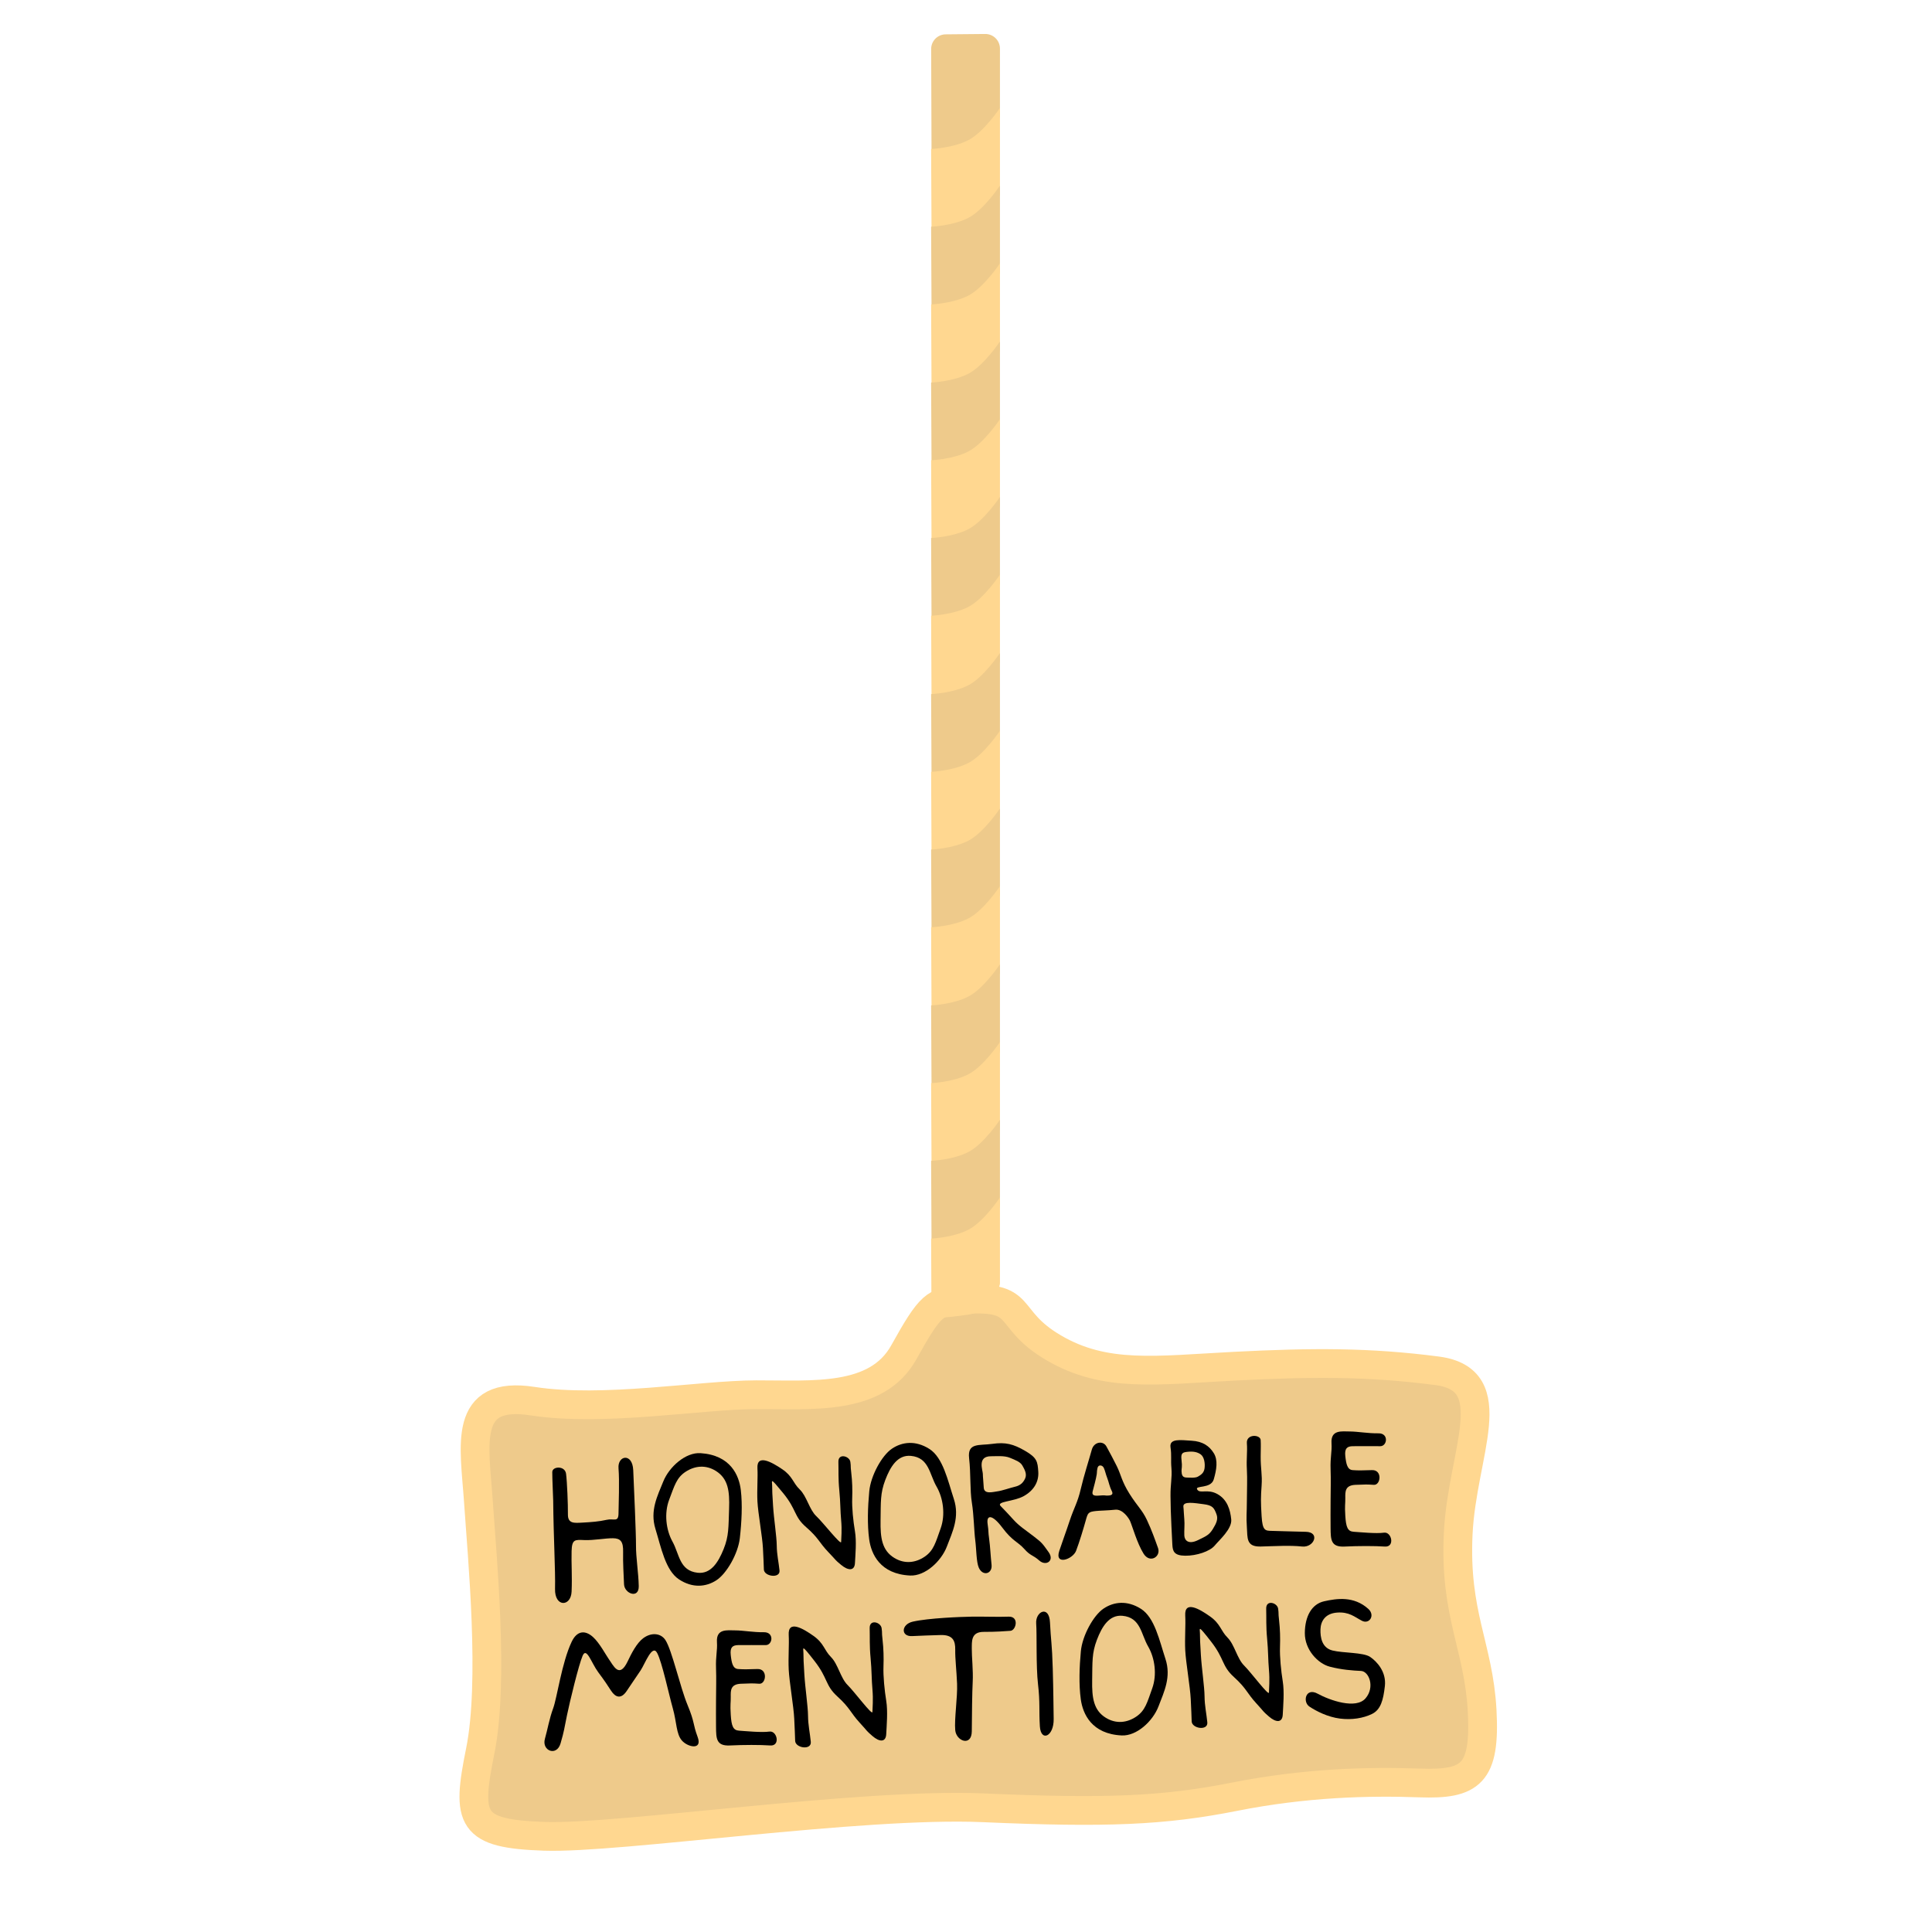 <?xml version="1.0" encoding="UTF-8" standalone="no"?>
<!DOCTYPE svg PUBLIC "-//W3C//DTD SVG 1.1//EN" "http://www.w3.org/Graphics/SVG/1.1/DTD/svg11.dtd">
<svg width="100%" height="100%" viewBox="0 0 2100 2100" version="1.1" xmlns="http://www.w3.org/2000/svg" xmlns:xlink="http://www.w3.org/1999/xlink" xml:space="preserve" xmlns:serif="http://www.serif.com/" style="fill-rule:evenodd;clip-rule:evenodd;stroke-linecap:round;stroke-linejoin:round;stroke-miterlimit:1.5;">
    <g transform="matrix(1,0,0,1,2,26)">
        <path d="M1041.19,1387C1014.38,1389.22 1009.76,1391.13 980.337,1444C950.916,1496.87 881.022,1489.86 820,1490C758.978,1490.14 653.746,1508.91 577,1497C500.254,1485.09 513.858,1544.52 518,1606C522.142,1667.49 535.256,1801.99 520,1877.29C504.744,1952.59 509.218,1967.21 589.761,1970C670.305,1972.79 933.597,1933.17 1067,1939C1200.4,1944.83 1262.72,1942.25 1339.67,1927C1416.63,1911.75 1485.22,1910 1541,1912C1596.78,1914 1612.8,1902.41 1609,1833C1605.2,1763.59 1578.76,1728.87 1583,1641C1587.24,1553.13 1633.78,1473.64 1560,1464C1486.22,1454.36 1424.35,1454.66 1339.67,1459C1254.99,1463.34 1199.42,1471.91 1143.3,1439C1087.19,1406.09 1115.85,1380.82 1041.19,1387Z" style="fill:rgb(238,202,139);stroke:rgb(255,215,144);stroke-width:31.25px;"/>
    </g>
    <g transform="matrix(1,0,0,1,0,-59)">
        <g transform="matrix(0.435,0,0,0.435,595.788,-237.667)">
            <path d="M957.125,804.494C957.056,784.387 973.237,767.998 993.343,767.81C1022.38,767.539 1062.9,767.161 1092.08,766.888C1101.84,766.797 1111.23,770.608 1118.16,777.474C1125.09,784.34 1128.99,793.69 1128.99,803.446C1128.99,862.828 1128.99,973 1128.99,973C1128.99,973 1117.69,1039.78 1050,1050C982.307,1060.22 958,1058 958,1058C958,1058 957.394,882.306 957.125,804.494Z" style="fill:rgb(238,202,139);"/>
        </g>
        <g transform="matrix(0.435,0,0,0.435,595.788,-153.182)">
            <path d="M957,860C957,860 1011.3,857.922 1050,838C1088.7,818.078 1128.99,757.358 1128.99,757.358L1128.99,973C1128.99,973 1117.69,1039.78 1050,1050C982.307,1060.22 958,1058 958,1058L957,860Z" style="fill:rgb(255,215,144);"/>
        </g>
        <g transform="matrix(0.435,0,0,0.435,595.788,-68.697)">
            <path d="M957,860C957,860 1011.3,857.922 1050,838C1088.7,818.078 1128.99,757.358 1128.99,757.358L1128.99,973C1128.99,973 1117.69,1039.78 1050,1050C982.307,1060.22 958,1058 958,1058L957,860Z" style="fill:rgb(238,202,139);"/>
        </g>
        <g transform="matrix(0.435,0,0,0.435,595.788,15.788)">
            <path d="M957,860C957,860 1011.3,857.922 1050,838C1088.7,818.078 1128.99,757.358 1128.99,757.358L1128.99,973C1128.99,973 1117.69,1039.78 1050,1050C982.307,1060.22 958,1058 958,1058L957,860Z" style="fill:rgb(255,215,144);"/>
        </g>
        <g transform="matrix(0.435,0,0,0.435,595.788,100.708)">
            <path d="M957,860C957,860 1011.3,857.922 1050,838C1088.7,818.078 1128.99,757.358 1128.99,757.358L1128.99,973C1128.99,973 1117.69,1039.78 1050,1050C982.307,1060.22 958,1058 958,1058L957,860Z" style="fill:rgb(238,202,139);"/>
        </g>
        <g transform="matrix(0.435,0,0,0.435,595.788,185.193)">
            <path d="M957,860C957,860 1011.3,857.922 1050,838C1088.7,818.078 1128.99,757.358 1128.99,757.358L1128.99,973C1128.99,973 1117.69,1039.78 1050,1050C982.307,1060.22 958,1058 958,1058L957,860Z" style="fill:rgb(255,215,144);"/>
        </g>
        <g transform="matrix(0.435,0,0,0.435,595.788,269.678)">
            <path d="M957,860C957,860 1011.3,857.922 1050,838C1088.7,818.078 1128.99,757.358 1128.99,757.358L1128.99,973C1128.99,973 1117.69,1039.78 1050,1050C982.307,1060.22 958,1058 958,1058L957,860Z" style="fill:rgb(238,202,139);"/>
        </g>
        <g transform="matrix(0.435,0,0,0.435,595.788,354.163)">
            <path d="M957,860C957,860 1011.3,857.922 1050,838C1088.7,818.078 1128.99,757.358 1128.99,757.358L1128.99,973C1128.99,973 1117.69,1039.78 1050,1050C982.307,1060.22 958,1058 958,1058L957,860Z" style="fill:rgb(255,215,144);"/>
        </g>
        <g transform="matrix(0.435,0,0,0.435,595.788,439.333)">
            <path d="M957,860C957,860 1011.3,857.922 1050,838C1088.7,818.078 1128.99,757.358 1128.99,757.358L1128.99,973C1128.99,973 1117.69,1039.78 1050,1050C982.307,1060.22 958,1058 958,1058L957,860Z" style="fill:rgb(238,202,139);"/>
        </g>
        <g transform="matrix(0.435,0,0,0.435,595.788,523.818)">
            <path d="M957,860C957,860 1011.3,857.922 1050,838C1088.7,818.078 1128.99,757.358 1128.99,757.358L1128.99,973C1128.99,973 1117.69,1039.78 1050,1050C982.307,1060.22 958,1058 958,1058L957,860Z" style="fill:rgb(255,215,144);"/>
        </g>
        <g transform="matrix(0.435,0,0,0.435,595.788,608.303)">
            <path d="M957,860C957,860 1011.3,857.922 1050,838C1088.7,818.078 1128.99,757.358 1128.99,757.358L1128.99,973C1128.99,973 1117.69,1039.78 1050,1050C982.307,1060.22 958,1058 958,1058L957,860Z" style="fill:rgb(238,202,139);"/>
        </g>
        <g transform="matrix(0.435,0,0,0.435,595.788,692.788)">
            <path d="M957,860C957,860 1011.3,857.922 1050,838C1088.7,818.078 1128.99,757.358 1128.99,757.358L1128.99,973C1128.99,973 1117.69,1039.78 1050,1050C982.307,1060.22 958,1058 958,1058L957,860Z" style="fill:rgb(255,215,144);"/>
        </g>
        <g transform="matrix(0.435,0,0,0.435,595.788,777.708)">
            <path d="M957,860C957,860 1011.3,857.922 1050,838C1088.7,818.078 1128.99,757.358 1128.99,757.358L1128.99,973C1128.99,973 1117.69,1039.78 1050,1050C982.307,1060.22 958,1058 958,1058L957,860Z" style="fill:rgb(238,202,139);"/>
        </g>
        <g transform="matrix(0.435,0,0,0.435,595.788,862.193)">
            <path d="M957,860C957,860 1011.3,857.922 1050,838C1088.7,818.078 1128.99,757.358 1128.99,757.358L1128.99,973C1128.99,973 1117.69,1039.78 1050,1050C982.307,1060.22 958,1058 958,1058L957,860Z" style="fill:rgb(255,215,144);"/>
        </g>
        <g transform="matrix(0.435,0,0,0.435,595.788,946.678)">
            <path d="M957,860C957,860 1011.3,857.922 1050,838C1088.7,818.078 1128.99,757.358 1128.99,757.358L1128.99,973C1128.99,973 1117.69,1039.78 1050,1050C982.307,1060.22 958,1058 958,1058L957,860Z" style="fill:rgb(238,202,139);"/>
        </g>
        <g transform="matrix(0.435,0,0,0.435,595.788,1031.16)">
            <path d="M957,860C957,860 1011.3,857.922 1050,838C1088.7,818.078 1128.99,757.358 1128.99,757.358L1128.99,973C1128.99,973 1117.69,1039.78 1050,1050C982.307,1060.22 958,1058 958,1058L957,860Z" style="fill:rgb(255,215,144);"/>
        </g>
    </g>
    <g transform="matrix(1,0,0,1,35.297,28)">
        <g transform="matrix(1,0,0,1,270,8)">
            <path d="M296,1595C296.351,1635 298.503,1670.81 298,1691C297.497,1711.19 315.281,1710.69 316,1694C316.719,1677.31 315.629,1663.25 316,1650C316.371,1636.75 319.846,1637.62 330,1638C340.154,1638.38 352.851,1635.9 361,1636C369.149,1636.1 372.29,1639.49 372,1651C371.71,1662.51 372.628,1676.62 373,1686C373.407,1696.25 389.281,1702.28 389,1688C388.719,1673.73 385.91,1656.79 386,1644C386.09,1631.21 383.842,1581.18 383,1562C382.158,1542.82 365.851,1545.9 367,1560C368.149,1574.1 367.131,1598.84 367,1609C366.869,1619.16 361.982,1614.14 354,1616C346.018,1617.86 337.023,1618.52 328,1619C318.977,1619.49 311.865,1620.39 312,1610C312.135,1599.61 311.145,1575.17 310,1566C308.855,1556.83 295.084,1557.76 295,1564C294.915,1570.29 295.972,1591.82 296,1595Z"/>
        </g>
        <g transform="matrix(1,0,0,1,270,8)">
            <path d="M456.203,1543.52C439.905,1542.44 422.08,1558.41 415.668,1574.28C409.257,1590.16 400.996,1605.94 407.135,1625.86C413.274,1645.78 417.951,1670.98 432.736,1680.71C447.52,1690.45 462.025,1688.99 473.27,1681.76C484.515,1674.53 496.949,1652.79 498.871,1635.85C500.792,1618.9 501.831,1599.73 499.937,1583.67C498.044,1567.62 488.774,1545.68 456.203,1543.52ZM452.958,1673.51C467.335,1675.12 475.427,1662.23 481.229,1647.85C487.031,1633.45 486.47,1624.16 487.189,1604C487.864,1585.09 486.306,1571.37 472.946,1562.92C461.929,1555.95 450.071,1557.17 440.057,1563.66C430.042,1570.15 427.86,1578.83 422.025,1594.22C416.531,1608.72 418.544,1626.81 425.673,1639.66C433.224,1653.28 433.13,1671.3 452.958,1673.51Z"/>
        </g>
        <g transform="matrix(-1,0.019,-0.019,-1,1439.5,3219.38)">
            <path d="M456.203,1543.52C439.905,1542.44 422.08,1558.41 415.668,1574.28C409.257,1590.16 400.996,1605.94 407.135,1625.86C413.274,1645.78 417.951,1670.98 432.736,1680.71C447.52,1690.45 462.025,1688.99 473.27,1681.76C484.515,1674.53 496.949,1652.79 498.871,1635.85C500.792,1618.9 501.831,1599.73 499.937,1583.67C498.044,1567.62 488.774,1545.68 456.203,1543.52ZM452.958,1673.51C467.335,1675.12 475.427,1662.23 481.229,1647.85C487.031,1633.45 486.47,1624.16 487.189,1604C487.864,1585.09 486.306,1571.37 472.946,1562.92C461.929,1555.95 450.071,1557.17 440.057,1563.66C430.042,1570.15 427.86,1578.83 422.025,1594.22C416.531,1608.72 418.544,1626.81 425.673,1639.66C433.224,1653.28 433.13,1671.3 452.958,1673.51Z"/>
        </g>
        <g transform="matrix(-1,0.019,-0.019,-1,1669.5,3393.2)">
            <path d="M456.203,1543.52C439.905,1542.44 422.08,1558.41 415.668,1574.28C409.257,1590.16 400.996,1605.94 407.135,1625.86C413.274,1645.78 417.951,1670.98 432.736,1680.71C447.52,1690.45 462.025,1688.99 473.27,1681.76C484.515,1674.53 496.949,1652.79 498.871,1635.85C500.792,1618.9 501.831,1599.73 499.937,1583.67C498.044,1567.62 488.774,1545.68 456.203,1543.52ZM452.958,1673.51C467.335,1675.12 475.427,1662.23 481.229,1647.85C487.031,1633.45 486.47,1624.16 487.189,1604C487.864,1585.09 486.306,1571.37 472.946,1562.92C461.929,1555.95 450.071,1557.17 440.057,1563.66C430.042,1570.15 427.86,1578.83 422.025,1594.22C416.531,1608.72 418.544,1626.81 425.673,1639.66C433.224,1653.28 433.13,1671.3 452.958,1673.51Z"/>
        </g>
        <g transform="matrix(1,0,0,1,270,8)">
            <path d="M518,1560C518.584,1569.94 517.37,1583.46 518,1596C518.63,1608.54 523.376,1634.28 524,1647C524.624,1659.72 524.761,1662.45 525,1670C525.239,1677.55 542.927,1680.13 542,1671C541.073,1661.87 539.078,1653.8 539,1644C538.922,1634.2 535.843,1614.67 535,1601C534.157,1587.33 533.997,1584.66 534,1579C534.003,1573.34 531.028,1568.69 546,1587C560.972,1605.31 557.365,1612.18 571,1624C584.635,1635.82 585.077,1640.67 595,1651C604.923,1661.33 601.396,1658.68 609,1665C616.604,1671.32 623.557,1671.74 624,1663C624.443,1654.26 625.863,1639.34 624,1628.43C622.137,1617.53 620.631,1602.75 621,1593C621.369,1583.26 621.09,1574.26 620,1565C618.91,1555.74 619.859,1559.33 619,1553C618.141,1546.67 605.693,1543.19 606,1553C606.307,1562.81 605.695,1570.76 607,1584C608.305,1597.24 608.005,1606.01 609,1616.53C609.995,1627.06 609.081,1635.88 609,1640C608.919,1644.12 589.662,1619.23 582,1612C574.338,1604.77 571.639,1590.35 564,1583C556.361,1575.65 556.458,1568.79 545,1561C533.542,1553.21 517.063,1544.05 518,1560Z"/>
        </g>
        <g transform="matrix(1,0,0,1.046,304,117.382)">
            <path d="M518,1560C518.584,1569.94 517.37,1583.46 518,1596C518.63,1608.54 523.376,1634.28 524,1647C524.624,1659.72 524.761,1662.45 525,1670C525.239,1677.55 542.927,1680.13 542,1671C541.073,1661.87 539.078,1653.8 539,1644C538.922,1634.2 535.843,1614.67 535,1601C534.157,1587.33 533.997,1584.66 534,1579C534.003,1573.34 531.028,1568.69 546,1587C560.972,1605.31 557.365,1612.18 571,1624C584.635,1635.82 585.077,1640.67 595,1651C604.923,1661.33 601.396,1658.68 609,1665C616.604,1671.32 623.557,1671.74 624,1663C624.443,1654.26 625.863,1639.34 624,1628.43C622.137,1617.53 620.631,1602.75 621,1593C621.369,1583.26 621.09,1574.26 620,1565C618.91,1555.74 619.859,1559.33 619,1553C618.141,1546.67 605.693,1543.19 606,1553C606.307,1562.81 605.695,1570.76 607,1584C608.305,1597.24 608.005,1606.01 609,1616.53C609.995,1627.06 609.081,1635.88 609,1640C608.919,1644.12 589.662,1619.23 582,1612C574.338,1604.77 571.639,1590.35 564,1583C556.361,1575.65 556.458,1568.79 545,1561C533.542,1553.21 517.063,1544.05 518,1560Z"/>
        </g>
        <g transform="matrix(1,0,0,1.046,735,96.218)">
            <path d="M518,1560C518.584,1569.94 517.37,1583.46 518,1596C518.63,1608.54 523.376,1634.28 524,1647C524.624,1659.72 524.761,1662.45 525,1670C525.239,1677.55 542.927,1680.13 542,1671C541.073,1661.87 539.078,1653.8 539,1644C538.922,1634.2 535.843,1614.67 535,1601C534.157,1587.33 533.997,1584.66 534,1579C534.003,1573.34 531.028,1568.69 546,1587C560.972,1605.31 557.365,1612.18 571,1624C584.635,1635.82 585.077,1640.67 595,1651C604.923,1661.33 601.396,1658.68 609,1665C616.604,1671.32 623.557,1671.74 624,1663C624.443,1654.26 625.863,1639.34 624,1628.43C622.137,1617.53 620.631,1602.75 621,1593C621.369,1583.26 621.09,1574.26 620,1565C618.91,1555.74 619.859,1559.33 619,1553C618.141,1546.67 605.693,1543.19 606,1553C606.307,1562.81 605.695,1570.76 607,1584C608.305,1597.24 608.005,1606.01 609,1616.53C609.995,1627.06 609.081,1635.88 609,1640C608.919,1644.12 589.662,1619.23 582,1612C574.338,1604.77 571.639,1590.35 564,1583C556.361,1575.65 556.458,1568.79 545,1561C533.542,1553.21 517.063,1544.05 518,1560Z"/>
        </g>
        <g transform="matrix(1,0,0,1,270,8)">
            <path d="M758.618,1668.02C762.972,1677.75 773.56,1674.76 772.478,1664.84C771.395,1654.9 771.052,1645.21 769.835,1636.52C768.617,1627.82 769.567,1629.98 768.177,1620.27C766.786,1610.55 773.058,1609.62 784.186,1624.48C795.315,1639.35 801.063,1639.75 808.032,1647.61C815.001,1655.48 817.211,1653.88 824.448,1660.3C831.684,1666.72 841.268,1660.47 834.452,1651.03C827.637,1641.58 827.624,1641.13 818.284,1633.92C808.945,1626.71 802.661,1622.91 796.196,1615.75C789.732,1608.6 787.238,1606.07 782.318,1600.97C777.397,1595.87 796.409,1596.32 807.416,1590.22C818.424,1584.13 823.989,1574.66 823.271,1563.71C822.553,1552.77 821.97,1548.58 809.088,1541.09C796.206,1533.59 787.713,1531.38 773.36,1533.42C759.007,1535.46 746.13,1531.8 748.079,1548.99C750.028,1566.18 748.881,1583.84 751.077,1597.37C753.273,1610.91 753.458,1628.32 754.741,1637.99C756.024,1647.65 755.861,1661.86 758.618,1668.02ZM772,1546.88C777.732,1546.93 786.275,1546.01 792.334,1548.52C798.393,1551.03 803.688,1552.88 806,1557C808.312,1561.12 811.227,1566.09 809,1571C806.773,1575.91 803.508,1578.7 798,1580C792.492,1581.3 783.636,1584.43 779,1585C774.364,1585.57 764.41,1588.66 764,1581C763.59,1573.34 763.034,1569.77 763,1566C762.966,1562.23 756.605,1546.75 772,1546.88Z"/>
        </g>
        <g transform="matrix(0.862,0,0,1,373.225,9.64)">
            <path d="M861.839,1648C867.342,1633.82 869.05,1630.54 874.839,1615.53C880.629,1600.53 884.82,1595.88 888.839,1581C892.859,1566.12 899.178,1549.48 902.839,1538C905.54,1529.53 917.098,1527.87 921.321,1534.7C928.167,1545.77 928.832,1546.46 934.321,1556C939.81,1565.54 940.31,1572.26 950.321,1586C960.332,1599.74 966.276,1603.42 972.321,1614.53C978.366,1625.65 982.461,1635.74 986.321,1645C990.182,1654.26 976.124,1662.29 968,1651C959.876,1639.71 953.939,1621.21 951,1615.53C949.492,1612.62 941.805,1602.45 932.373,1603.34C923.236,1604.2 912.79,1604.3 908,1604.76C898.166,1605.71 897.846,1606.7 895,1615.53C892.154,1624.37 887.112,1638.67 883,1648C878.888,1657.33 855.487,1664.38 861.839,1648ZM909,1565C908.139,1569.98 905.154,1579.22 904,1583C902.846,1586.78 903.968,1588.68 912,1588C920.032,1587.32 920.116,1588.15 922.312,1588C924.509,1587.85 931.053,1588.19 928,1583C924.947,1577.81 924.338,1573.45 922.312,1569C920.287,1564.55 919.742,1561.37 918,1558C916.258,1554.63 911.019,1554.02 910,1558C908.981,1561.98 909.474,1562.25 909,1565Z"/>
        </g>
        <g transform="matrix(1,0,0,1,270,8)">
            <path d="M967,1537.1C968.351,1546.46 967.149,1549.83 968,1560C968.851,1570.17 966.848,1577.42 967,1590C967.152,1602.58 967.279,1607.22 968,1623C968.721,1638.78 968.626,1635.98 969,1643C969.374,1650.02 970.751,1654.88 983,1655C995.249,1655.12 1009.79,1650.27 1015,1644C1020.21,1637.74 1034.03,1625.74 1033,1615.53C1031.97,1605.33 1028.86,1594.07 1018,1588C1007.14,1581.93 999.005,1588.02 996,1583C993.152,1578.24 1010.93,1582.58 1014,1572C1017.07,1561.42 1018.77,1551.13 1014,1543.47C1009.23,1535.8 1002.13,1530.73 990,1530C977.868,1529.27 965.586,1527.31 967,1537.1ZM981,1601.78C981.445,1605.5 981.484,1610.38 982,1615.53C982.516,1620.69 981.755,1627.8 982,1633C982.245,1638.2 986.303,1643.24 997,1638C1006.03,1633.58 1009.15,1632.31 1013,1626C1016.74,1619.86 1018.98,1615.36 1017,1610C1014.36,1602.85 1012.67,1600.23 1003,1599C993.334,1597.77 980.228,1595.33 981,1601.78ZM984,1570C987.99,1570.17 994.111,1570.64 996.851,1569C999.591,1567.36 1003.27,1565.44 1004,1560C1004.73,1554.56 1003.61,1547.72 1000,1545C996.389,1542.29 991.812,1541.42 986,1542C980.188,1542.58 977.99,1543.22 978.967,1551C979.945,1558.78 978.855,1560.2 978.967,1563C979.12,1566.8 979.786,1569.82 984,1570Z"/>
        </g>
        <g transform="matrix(1,0,0,1,270,8)">
            <path d="M1050,1532.7C1050.72,1541.83 1049.36,1550.03 1050,1561C1050.64,1571.97 1050.02,1582.78 1050,1595.78C1049.98,1608.78 1049.19,1612.28 1050,1624C1050.81,1635.72 1049.07,1645.41 1065,1645C1080.93,1644.59 1096.93,1643.57 1110,1645C1123.07,1646.43 1130.03,1629.29 1114,1629C1097.97,1628.71 1084.11,1628.13 1077,1628C1069.89,1627.87 1066.96,1627.81 1066,1611.85C1065.04,1595.9 1065.12,1591.55 1066,1579C1066.88,1566.45 1064.91,1560.92 1065,1546.88C1065.06,1537.8 1065.3,1535.58 1065,1529.34C1064.7,1523.1 1049.19,1522.38 1050,1532.7Z"/>
        </g>
        <g transform="matrix(1,0,0,1,-10,-0.044)">
            <path d="M1422,1540.7C1422.6,1550.12 1420.54,1555.79 1421,1569C1421.43,1581.29 1421.04,1589.87 1421,1603.78C1420.96,1617.69 1420.88,1620.61 1421,1633C1421.12,1645.39 1421.18,1653.81 1436,1653.09C1450.82,1652.36 1468.87,1652.32 1480,1653.09C1491.13,1653.85 1487.44,1636.75 1479,1638C1470.56,1639.25 1452.46,1637.4 1446,1637C1439.54,1636.6 1437.78,1631.97 1437,1619.85C1436.22,1607.74 1437.12,1607.04 1437,1600.17C1436.88,1593.3 1436.72,1586.49 1448,1586C1459.28,1585.51 1460.46,1585.5 1468,1586C1475.54,1586.5 1477.53,1569.59 1466,1570C1454.47,1570.41 1450.8,1570.42 1445,1570C1439.2,1569.58 1437.95,1563.4 1437,1554.88C1436.05,1546.36 1438.97,1544.12 1445,1544C1451.03,1543.88 1467.37,1543.99 1475,1544C1482.63,1544.01 1484.48,1529.82 1473,1530C1461.52,1530.18 1450.75,1528.04 1442,1528C1433.25,1527.96 1421.06,1525.82 1422,1540.7Z"/>
        </g>
        <g transform="matrix(1,0,0,1,-678,216.158)">
            <path d="M1422,1540.7C1422.6,1550.12 1420.54,1555.79 1421,1569C1421.43,1581.29 1421.04,1589.87 1421,1603.78C1420.96,1617.69 1420.88,1620.61 1421,1633C1421.12,1645.39 1421.18,1653.81 1436,1653.09C1450.82,1652.36 1468.87,1652.32 1480,1653.09C1491.13,1653.85 1487.44,1636.75 1479,1638C1470.56,1639.25 1452.46,1637.4 1446,1637C1439.54,1636.6 1437.78,1631.97 1437,1619.85C1436.22,1607.74 1437.12,1607.04 1437,1600.17C1436.88,1593.3 1436.72,1586.49 1448,1586C1459.28,1585.51 1460.46,1585.5 1468,1586C1475.54,1586.5 1477.53,1569.59 1466,1570C1454.47,1570.41 1450.8,1570.42 1445,1570C1439.2,1569.58 1437.95,1563.4 1437,1554.88C1436.05,1546.36 1438.97,1544.12 1445,1544C1451.03,1543.88 1467.37,1543.99 1475,1544C1482.63,1544.01 1484.48,1529.82 1473,1530C1461.52,1530.18 1450.75,1528.04 1442,1528C1433.25,1527.96 1421.06,1525.82 1422,1540.7Z"/>
        </g>
        <g transform="matrix(1,0,0,1,-966,225)">
            <path d="M1523,1637C1519.31,1649.96 1535.75,1656.62 1540,1642C1544.05,1628.08 1543.9,1626.41 1547,1611.34C1550.05,1596.53 1559.72,1556.61 1564,1546.7C1568.28,1536.79 1573.43,1554.54 1581,1564.7C1588.57,1574.86 1590.25,1577.64 1595,1584.87C1599.75,1592.1 1605.85,1594.18 1612,1584.87C1618.15,1575.56 1622.11,1570.1 1627,1562.7C1631.89,1555.3 1639.64,1533.63 1645,1543.7C1650.36,1553.77 1657.71,1588.68 1662,1603.78C1666.35,1619.07 1665.58,1631.81 1672,1639C1678.42,1646.19 1694.46,1649.66 1689,1635C1683.54,1620.34 1686.17,1619.86 1678,1600.17C1669.98,1580.84 1661.18,1540.79 1654,1529.7C1649.06,1522.08 1638.73,1521.04 1629.84,1527.68C1622.83,1532.91 1617.1,1544.06 1613,1552.7C1603.71,1572.3 1597.52,1557.38 1592,1549.7C1589.51,1546.24 1582.29,1532.65 1575.24,1526.34C1566.66,1518.65 1557.84,1519.33 1552,1531.7C1541.36,1554.23 1536.14,1592.62 1532,1603.78C1527.76,1615.22 1525.94,1626.67 1523,1637Z"/>
        </g>
        <g transform="matrix(1,0,0,1.149,-25,-267.278)">
            <path d="M982,1742.3C969.142,1744.8 968.652,1756.5 981,1756C993.348,1755.5 998.398,1755.36 1012,1755C1025.6,1754.64 1028.18,1760.57 1028,1769C1027.82,1777.43 1029.39,1788.23 1030,1801C1030.61,1813.77 1026.89,1834.51 1028,1845C1029.11,1855.49 1045.89,1860.76 1046,1846C1046.11,1831.25 1046.38,1809.13 1047,1799C1047.62,1788.87 1045.88,1774.91 1046,1768C1046.12,1761.09 1044.96,1751.96 1059,1752C1073.04,1752.04 1081.86,1751.36 1088,1751C1094.14,1750.64 1097.81,1737.22 1086,1737.61C1074.19,1738.01 1058.3,1737.43 1046,1737.61C1033.7,1737.79 999.218,1738.94 982,1742.3Z"/>
        </g>
        <g transform="matrix(1,0,0,1.164,5,-304.865)">
            <path d="M1086,1754C1084.96,1742.65 1100.1,1736.31 1101,1753C1101.9,1769.69 1103.24,1772.53 1104,1796C1104.76,1819.47 1104.67,1826.48 1105,1843C1105.33,1859.52 1091.07,1864.7 1090,1850C1088.93,1835.3 1090.31,1827.7 1088,1810.81C1085.69,1793.91 1086.88,1763.67 1086,1754Z"/>
        </g>
        <g transform="matrix(1,0,0,1,-21,1)">
            <path d="M1473,1719.81C1480.75,1726.82 1474.11,1736.93 1466,1732.68C1457.89,1728.43 1452.13,1722.84 1439,1723.81C1425.87,1724.79 1421.28,1733.5 1421,1742C1420.73,1750.5 1422.39,1762.08 1434,1765C1445.61,1767.92 1467.56,1766.94 1475,1772C1482.44,1777.06 1492.75,1788.27 1491,1803.66C1489.25,1819.05 1486.49,1829.37 1477,1834C1467.51,1838.63 1454.99,1840.7 1442,1839C1429.01,1837.3 1416.7,1831.13 1409,1826C1401.3,1820.87 1404.83,1804.79 1418,1812C1431.17,1819.21 1459.55,1829.22 1470,1817C1480.45,1804.78 1473.77,1787.62 1465,1787.23C1456.23,1786.84 1443.77,1785.96 1431,1782.58C1418.23,1779.21 1403.87,1764.23 1404,1746C1404.13,1727.77 1411.52,1714.52 1425,1711.52C1438.48,1708.52 1457.23,1705.55 1473,1719.81Z"/>
        </g>
    </g>
</svg>

